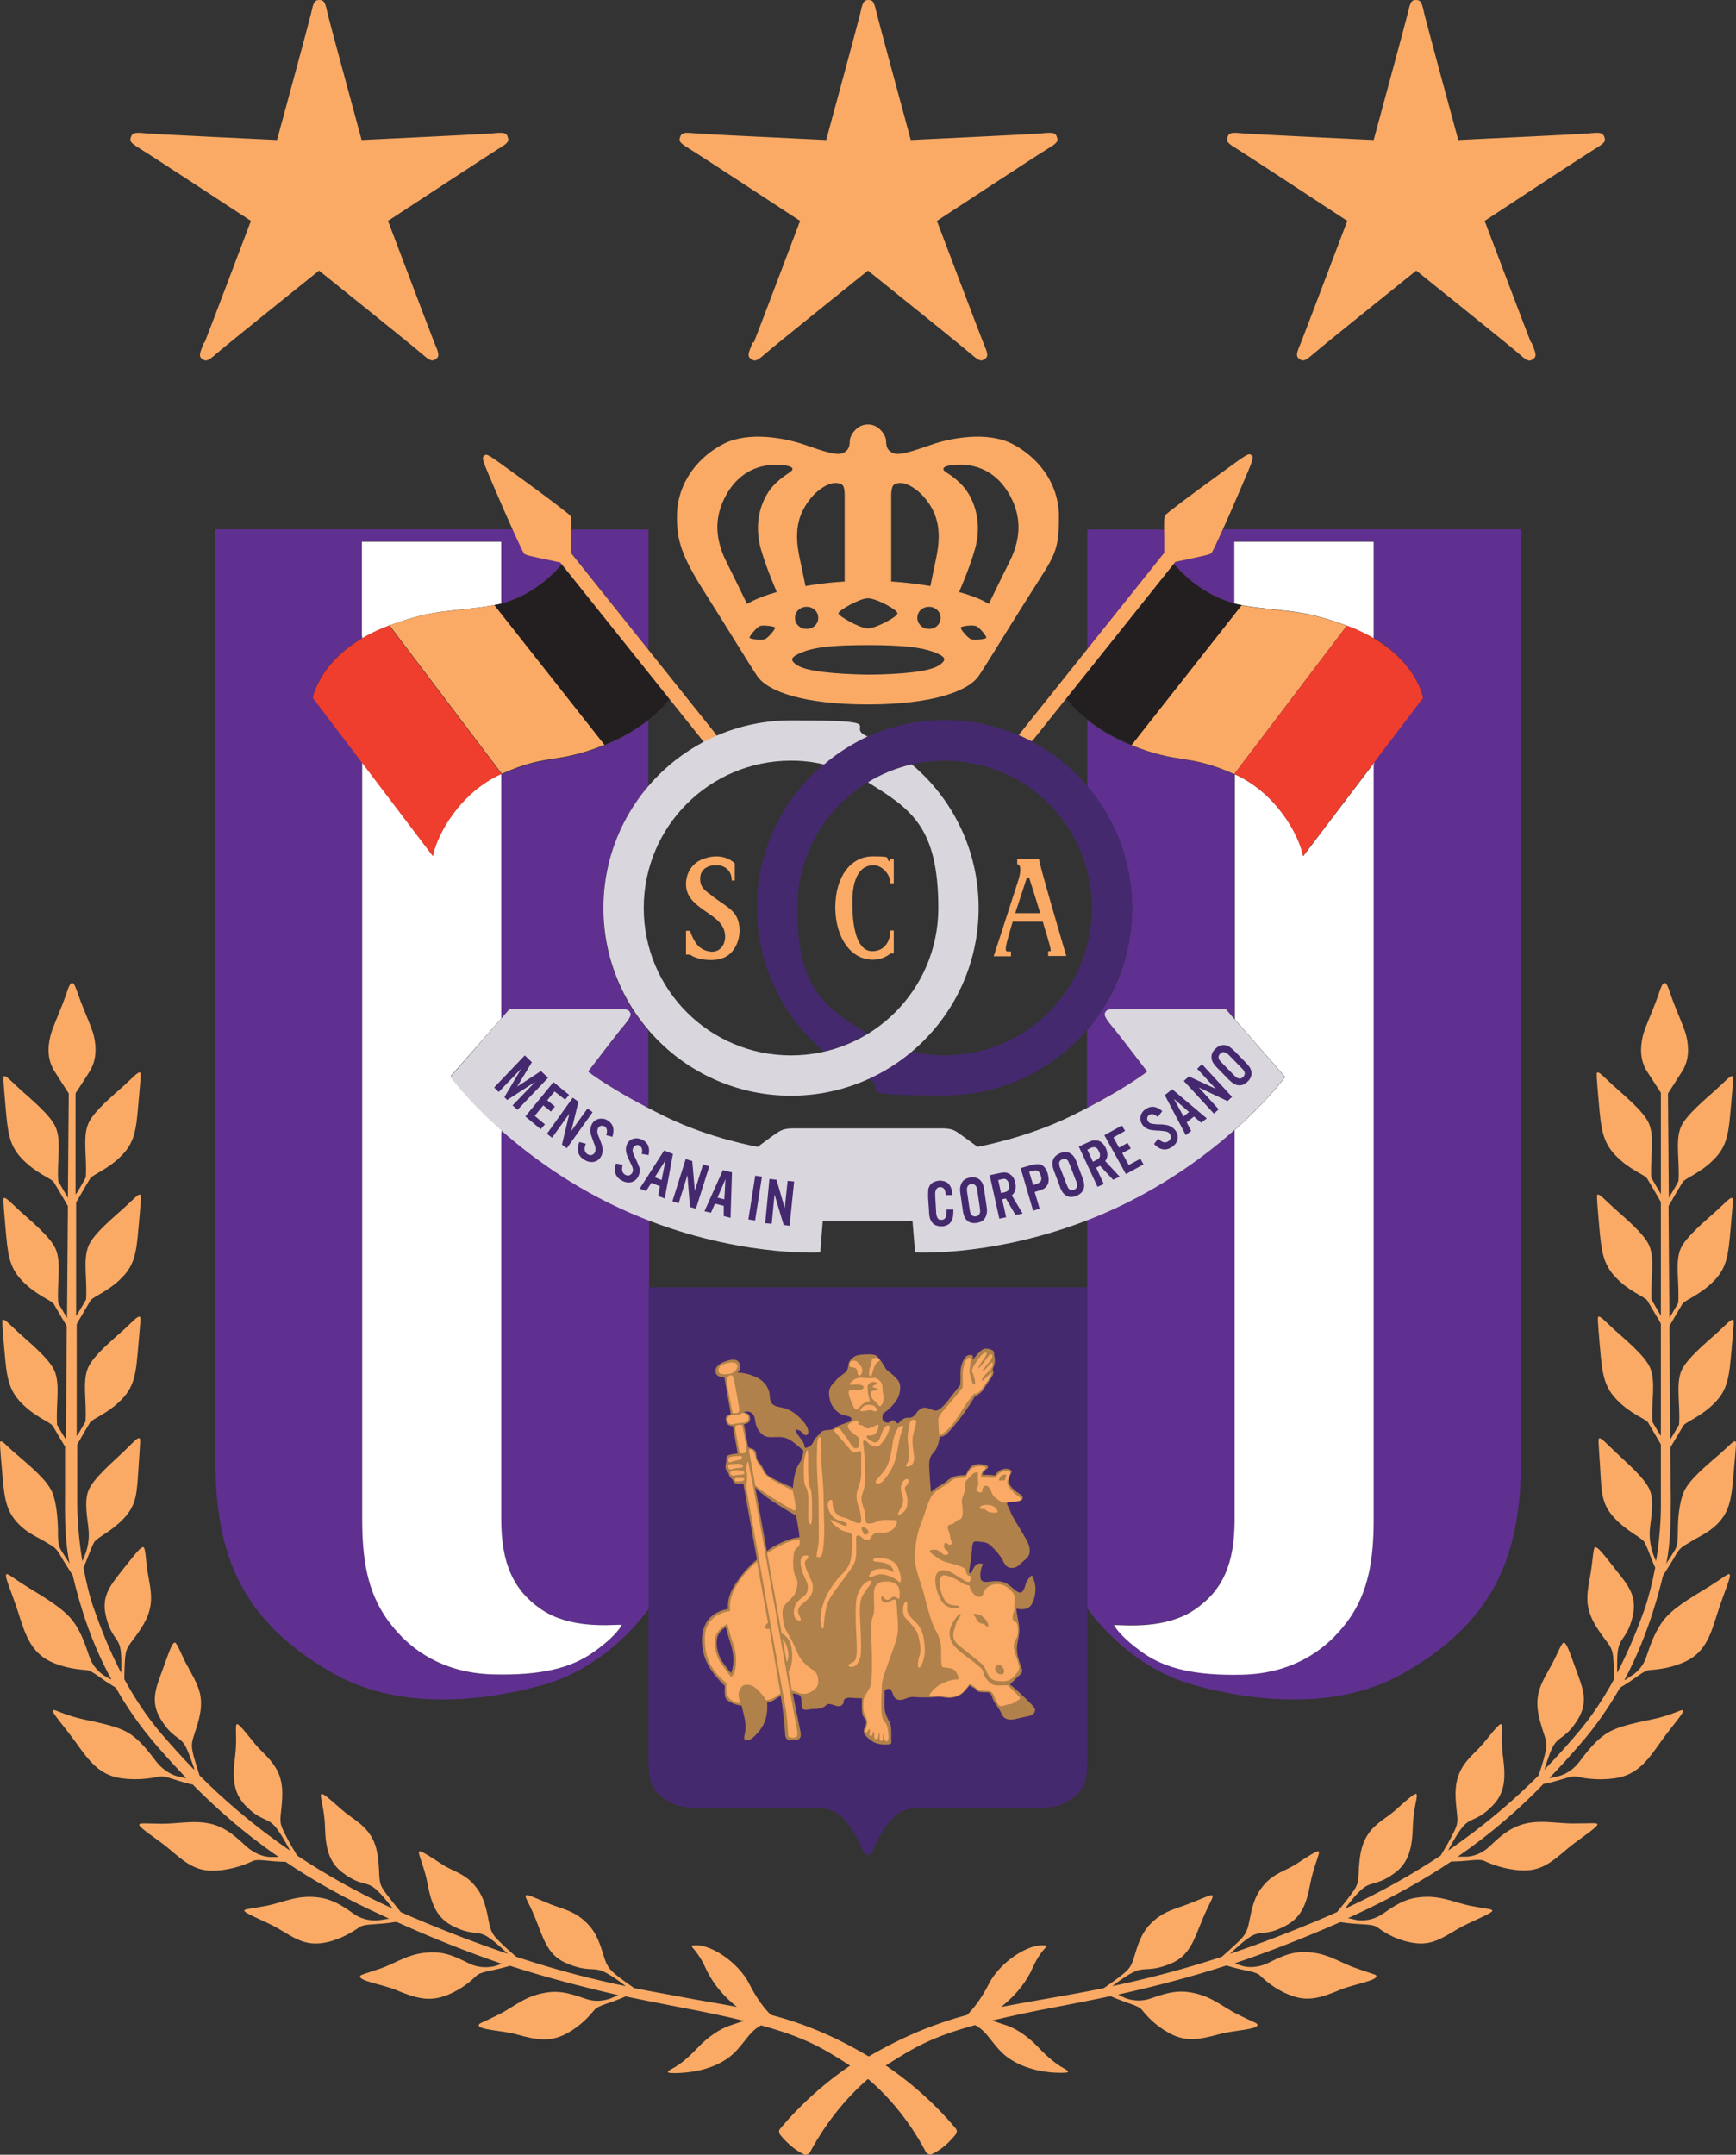 <svg xmlns="http://www.w3.org/2000/svg" id="Layer_1" version="1.1" viewBox="116.29 44.5 611.67 758.87"><rect x="116.29" y="44.5" width="611.67" height="758.87" fill="#333333" stroke="none"/><defs><clipPath id="clippath"><path d="M89.6-37.2h671.1v948.9H89.6z" class="st3"/></clipPath><style>.st0{fill:#fff}.st1{fill:#dad6dd}.st2{fill:#faaa65}.st3{fill:none}.st5{fill:#231f20}.st6{fill:#5f308f}.st7{fill:#45296f}.st8{fill:#ef3e2d}</style></defs><path d="M0 0h850.4v850.4H0z" class="st3"/><g style="clip-path:url(#clippath)"><path d="M292.9 402.3v-85.1h.1c16.3-7.3 19.2-3.3 36.2-10.2 6.8-2.8 11.8-6 15.5-8.9v23.4c-9.9 11.6-15.9 26.6-15.9 43s6 31.4 15.9 43v27.3c-14.6-7.6-21.2-12.8-21.2-12.8s9.1-11.9 11.2-14.5 4.2-4.8 3.7-6.1-1.4-1.4-3.8-1.4h-38.8l-3.1 3.5v-1.1Z" class="st6"/><path d="M292.9 443.6v135.9c0 15.5 4.2 25 14.1 31.8 10 6.8 23.6 5.5 28.4 5.4 0 0-1.6 3.8-10.2 9.8-8 5.6-18.6 8.1-35.1 7.7s-29-7.7-37.2-19.1c-7.4-10.2-9-22.1-9-35.7V313l-17.4-22.8s2-11.9 17.4-21v-34H293V257c10.7-2.7 18.1-10.1 20.9-13.3l.6-.7-.6-.7s-2.9-.6-5.6-1.2c-4.6-1-6.8-1.4-7.2-2-.4-.4-1.8-3.5-3.9-8.2H192.1v325.4c0 31.8 6.1 57.6 41.9 77.7 21.6 12.1 49.2 10.6 73.3 4s37.7-27.1 37.7-27.1V474.1c-2-.8-4-1.6-6.1-2.5-19.8-8.6-35.2-19.8-45.8-29.2v1.2ZM551.3 403.4l-3.1-3.5h-38.8c-2.4 0-3.3.1-3.8 1.4s1.5 3.4 3.7 6.1c2.1 2.6 11.2 14.5 11.2 14.5s-6.5 5.2-21.2 12.8v-27.3c9.9-11.6 15.9-26.5 15.9-43s-6-31.4-15.8-42.9v-23.4c3.7 3 8.8 6.1 15.5 8.9 17 6.9 20 2.9 36.2 10.2h.2v86.3Z" class="st6"/><path d="M551.3 443.4v136.1c0 15.5-4.2 25-14.1 31.8-10 6.8-23.6 5.5-28.4 5.4 0 0 1.6 3.8 10.2 9.8 8 5.6 18.6 8.1 35.1 7.7s29-7.7 37.2-19.1c7.5-10.2 9-22.1 9-35.7V313l17.4-22.8s-2-11.9-17.3-21v-34h-49.1V257c-10.5-2.7-17.9-9.9-20.8-13.1l-.7-.8.6-.7 5.6-1.2c4.6-1 6.8-1.4 7.2-2 .3-.4 1.8-3.6 4-8.3h105.1v325.4c0 31.8-6.2 57.6-41.9 77.7-21.6 12.1-49.2 10.6-73.3 4s-37.7-27.1-37.7-27.1V474.1c2.1-.8 4.1-1.6 6.1-2.5 19.9-8.6 35.2-19.8 45.9-29.3v1Z" class="st6"/><path d="M243.8 268.6v-33.3h49.1v21.8c-.8.2-1.6.4-2.4.5-15.1 2.6-20.5 1-37.1 7.2-3.6 1.4-6.8 2.9-9.5 4.5v-.7ZM292.9 443.6v135.9c0 15.5 4.2 25 14.1 31.8 10 6.8 23.6 5.5 28.4 5.4 0 0-1.6 3.8-10.2 9.8-8 5.6-18.6 8.1-35.1 7.7s-29-7.7-37.2-19.1c-7.4-10.2-9-22.1-9-35.7V313l24.9 32.9c1.5-7.6 9.4-22.2 24.1-28.9v86.2l-17.8 20.3s6 8.3 17.9 18.7v1.2ZM600.3 313.6v265.9c0 13.6-1.6 25.5-9 35.7-8.3 11.4-20.7 18.7-37.2 19.1s-27.1-2.1-35.1-7.7c-8.6-6.1-10.2-9.8-10.2-9.8 4.8.1 18.4 1.4 28.4-5.4s14.1-16.3 14.1-31.8V442.5c11.8-10.5 17.8-18.7 17.8-18.7l-17.7-20.3v-86.3c14.7 6.7 22.6 21.3 24.1 28.8l25-32.9v.5ZM600.3 268.9v-33.6h-49.1v21.8c.7.2 1.6.4 2.4.5 15.2 2.6 20.5 1 37.1 7.2 3.7 1.4 6.8 2.9 9.6 4.5z" class="st0"/><path d="M253.4 264.8c16.7-6.2 22-4.5 37.1-7.2l38.8 49.2c-17 6.9-20 2.9-36.2 10.2l-39.6-52.3ZM551.1 317.1c-16.3-7.3-19.2-3.3-36.2-10.2l38.8-49.2c15.2 2.6 20.5 1 37.1 7.2l-39.7 52.3Z" class="st2"/><path d="M525.6 231h-26.2v42.4l27.2-34v-8.3h-.8ZM344.8 272.3V231h-27.1v8.4l27 33.9v-.9h.1Z" class="st6"/><path d="M514.9 306.8c-12.6-5.2-19.4-12-22.4-15.6l-.5-.7 37.9-47.4.7.8c3.1 3.5 11.4 11.6 23.2 13.7L515 306.9ZM290.5 257.6c12-2.1 20.3-10.4 23.3-13.8l.6-.7 37.9 47.4-.6.8c-3 3.7-9.8 10.4-22.4 15.5z" class="st5"/><path d="M590.8 264.8c24.2 9 26.9 25.5 26.9 25.5L575.4 346c-1.5-7.6-9.5-22.3-24.2-28.9l39.7-52.3ZM293 317.1c-14.8 6.6-22.7 21.4-24.2 28.9l-42.3-55.7s2.8-16.5 26.9-25.5z" class="st8"/><path d="m368.3 302.8-50.7-63.4v-5.7c0-4.7.1-6.9-.3-7.5-.6-.8-8.8-7-18.9-14.3s-10.5-7.8-11.5-6.9c-1 .8-.7 1.4 4.2 12.8s9.2 20.8 9.8 21.6c.4.6 2.6 1 7.2 2 2.7.6 5.6 1.2 5.6 1.2l50.4 63 .2.3c1.5-.8 3-1.5 4.6-2.2l-.6-.8ZM480.3 305.1l50.1-62.7 5.6-1.2c4.6-1 6.8-1.4 7.2-2 .6-.8 4.9-10.1 9.8-21.6 4.9-11.4 5.2-12 4.2-12.8s-1.5-.4-11.5 6.9c-10.1 7.3-18.3 13.5-18.9 14.3-.4.6-.4 2.8-.3 7.5v5.7l-50.9 63.7-.4.5c1.5.7 3.1 1.4 4.6 2.2l.5-.6Z" class="st2"/><path d="M422.1 697.8c-2-.1-1.8-3.4-5.7-9.1-4-5.9-6.7-7.5-13.6-7.5h-40.3c-5.8 0-8.8-.7-13-3.8s-4.7-7.3-4.7-13.5v-166h154.6v166c0 6.2-.5 10.3-4.7 13.5s-7.2 3.8-13 3.8h-40.3c-6.9 0-9.6 1.6-13.6 7.5-3.9 5.7-3.7 9-5.7 9.1" class="st7"/><path d="M446.2 441.9c3.3 0 5.2-.1 7.3 1.3s7.2 5.2 7.2 5.2 16.9-3 32.7-10.7c18.8-9.2 27.1-15.8 27.1-15.8s-9.1-11.9-11.2-14.5-4.2-4.8-3.7-6.1 1.4-1.4 3.8-1.4h38.8l20.8 23.9s-21.8 29.9-63.6 48c-36.1 15.6-66.7 13.8-66.7 13.8l-.9-11.2h-31.6l-.9 11.2s-30.6 1.8-66.7-13.8c-41.8-18.1-63.6-48-63.6-48l20.8-23.9h38.8c2.4 0 3.3.1 3.8 1.4s-1.5 3.4-3.7 6.1c-2.1 2.6-11.2 14.5-11.2 14.5s8.3 6.6 27.1 15.8c15.8 7.8 32.7 10.7 32.7 10.7s5-3.8 7.2-5.2 4-1.3 7.3-1.3H446Z" class="st1"/><path d="M423.8 382.5c-7.5 0-13.1-7.4-13.2-18.3 0-11.3 5.7-18.1 13.2-18.1s4.1.6 5.9 1.8l.3-.8h1.2v8.5H430c0-3.4-3.1-6.3-5.8-6.4-2.4 0-7.6 1-7.6 13.1s2.9 17.3 7.1 17.2c4.8-.1 6.3-4.2 6.3-7.3h1.2v8.1H430s-2.2 2.2-6.2 2.2M483.9 369.8c2 6.4 2.9 9.7 2.5 9.7h-.8v1.7h6.4s-9.6-32.4-9.6-34.1h-7.7v1.8c1.4 0 1.4 2.6.3 5.9-1 3.2-8.6 26.5-8.6 26.5h6.1v-1.7h-1.2c-1.2 0-.6-2.2.9-7.4l.9-3.1h10.6l.3.8Zm-1.1-3.7H474l4.1-12.5h.8c1.4 4.3 3.9 12.5 3.9 12.5M367.1 359.9c-3.3-2.3-4.2-3.5-4.1-6.2s2.2-4.5 5.7-4.5 5.5 2.5 5.4 5.4h1.1v-6s-3.9-4.4-11.4-1.5c-3.1 1.2-5.9 4.3-5.8 9.1.1 5.2 5 7.9 9.1 10.8s4.6 5.3 4.7 7.3c0 2-.8 4.1-2.8 5-2.1 1-5.4-.1-7-2s-2.6-5-2.6-5H358v8.4h1.4s2.3 1.9 7.4 1.9 7.7-2.3 9.2-5.9 1-8.3-1.1-10.7c-1.7-2-3.7-3-7.8-6ZM439.5 262.1c0 2.1 1.8 3.9 4.1 3.9s4.1-1.7 4.1-3.9-1.8-3.9-4.1-3.9-4.1 1.7-4.1 3.9m6.1-18.5c.9-4.3 3-12.2-.6-19.4-3.4-6.6-8.8-9.7-11.5-9.6-2.6.1-3 1-3.2 3.9v30.8s6.2.3 13.8 1.6c0 0 .6-3 1.5-7.3m26.4-1.3c3.2-6.4 5.3-14.9-.5-24.4s-14.5-10-18.4-9.7c-3.9.2-5.3 1.1-3.9 2.3 1.4 1.1 5.8 3.3 8.7 8.5s3.9 11.9 1.9 18.9c-2 7.1-5.6 15.1-5.6 15.1 3.9 1.1 7.6 2.4 10.5 4.2 0 0 3.4-7.1 7.3-14.9m-13.6 27.3c1.1.5 5.2 0 5.4-.5.2-.4-2.3-3.6-3.6-4.1s-5.2 0-5.4.5c-.2.6 2.5 3.7 3.6 4.1m-36.3 12.5c12.2-.1 21.6-1.1 24.9-3.2s2.4-3.3-2.1-4.9-11-2.3-22.7-2.3c-11.8 0-18.2.6-22.7 2.3s-5.4 2.9-2.1 4.9 12.6 3 24.9 3.2m-21.8-23.9c-2.3 0-4.1 1.7-4.1 3.9s1.8 3.9 4.1 3.9 4.1-1.7 4.1-3.9-1.8-3.9-4.1-3.9m-.4-7.3c7.5-1.3 13.8-1.6 13.8-1.6v-30.8c-.1-2.9-.5-3.8-3.2-3.9s-8.1 2.9-11.5 9.6c-3.7 7.2-1.5 15.1-.6 19.4s1.5 7.3 1.5 7.3m-20.6 6.3c2.9-1.7 6.6-3.1 10.5-4.2 0 0-3.6-8.1-5.6-15.1-2-7.1-1-13.8 1.9-18.9 2.9-5.2 7.3-7.3 8.7-8.5s0-2-3.9-2.3c-3.9-.2-12.6.2-18.4 9.7s-3.7 17.9-.5 24.4c3.9 7.8 7.3 14.9 7.3 14.9m6.3 12.4c1.1-.4 3.8-3.6 3.6-4.1-.2-.4-4.2-1-5.4-.5s-3.8 3.7-3.6 4.1c.2.5 4.3 1 5.4.5m36.3-3.8c2.5.1 10.4-4 10.4-5.3s-7.5-5.3-10.4-5.3-10.4 4.3-10.4 5.3 7.8 5.4 10.4 5.3m0 26.8c-22.2 0-35.2-4.4-39-10-2.3-3.3-10.4-16.7-18.6-29.6s-9.7-18.3-9.7-26.5c0-12.2 7.8-21.4 16.7-25.8 8.7-4.3 21.2-2 28.2.4 6.9 2.4 11.4 3.9 13.5 3s2.5-2.4 2.5-4.3 2.5-5.9 6.4-5.8c3.9-.1 6.4 3.9 6.4 5.8s.4 3.4 2.5 4.3 6.6-.6 13.5-3 19.5-4.7 28.2-.4c8.8 4.4 16.7 13.5 16.7 25.8s-1.5 13.6-9.7 26.5-16.3 26.3-18.6 29.6c-3.8 5.5-16.8 10-39 10M381.5 165.1c-1.6 3.9-2 4.9-.5 5.9s2.3.4 5.5-2.4c2.6-2.3 35.6-28.8 35.6-28.8 8.1 6.5 33 26.5 35.6 28.8 3.2 2.7 4 3.4 5.5 2.4s1.1-2.1-.5-5.9c-1.3-3.2-16.3-42.8-16.3-42.8 8.7-5.7 35.4-23.2 38.4-25 3.6-2.2 4.5-2.8 3.9-4.5-.5-1.7-1.6-1.7-5.8-1.3-3.4.3-45.7 2.3-45.7 2.3-2.7-10.1-11.1-40.8-11.9-44.2-1-4.1-1.2-5.1-3-5.1s-2.1 1-3 5.1c-.8 3.4-11.9 44.2-11.9 44.2-10.4-.5-42.2-2-45.7-2.3-4.2-.4-5.2-.4-5.8 1.3s.4 2.3 3.9 4.5c3 1.8 29.7 19.3 38.4 25 0 0-15 39.6-16.3 42.8ZM188.2 165.1c-1.6 3.9-2 4.9-.6 5.9s2.3.4 5.5-2.4c2.6-2.3 35.6-28.8 35.6-28.8 8.1 6.5 33 26.5 35.6 28.8 3.2 2.7 4 3.4 5.5 2.4s1.1-2.1-.5-5.9c-1.3-3.2-16.3-42.8-16.3-42.8 8.7-5.7 35.4-23.2 38.3-25 3.6-2.2 4.5-2.8 3.9-4.5-.5-1.7-1.6-1.7-5.8-1.3-3.4.3-45.7 2.3-45.7 2.3-2.7-10.1-11.1-40.8-11.9-44.2-.9-4.1-1.2-5.1-3-5.1s-2.1 1-3 5.1c-.8 3.4-11.9 44.2-11.9 44.2-10.4-.5-42.2-2-45.7-2.3-4.2-.4-5.2-.4-5.8 1.3s.4 2.3 3.9 4.5c3 1.8 29.7 19.3 38.4 25 0 0-15 39.6-16.3 42.8ZM655.9 165.1c1.6 3.9 2 4.9.5 5.9-1.5 1.1-2.3.4-5.5-2.4-2.6-2.3-35.6-28.8-35.6-28.8-8.1 6.5-33 26.5-35.6 28.8-3.2 2.7-4 3.4-5.5 2.4-1.5-1.1-1.1-2.1.5-5.9 1.3-3.2 16.3-42.8 16.3-42.8-8.7-5.7-35.4-23.2-38.3-25-3.6-2.2-4.5-2.8-3.9-4.5.5-1.7 1.6-1.7 5.8-1.3 3.4.3 45.7 2.3 45.7 2.3 2.7-10.1 11.1-40.8 11.9-44.2 1-4.1 1.2-5.1 3-5.1s2.1 1 3 5.1c.8 3.4 11.9 44.2 11.9 44.2 10.4-.5 42.2-2 45.7-2.3 4.2-.4 5.2-.4 5.8 1.3s-.3 2.3-3.9 4.5c-3 1.8-29.7 19.3-38.3 25 0 0 15 39.6 16.3 42.8ZM428.5 772c13.7 9.3 22.1 19.2 24.6 22.2.5.6.4 1.5-.3 2.3-1.5 1.8-4.4 5-8.3 6.7-.5.2-1.6 0-2.1-1-2.1-4.1-8.8-15.8-20-25.3l-.3-.2c-11.3 9.7-18.1 21.4-20.3 25.6-.5 1-1.7 1.2-2.1 1-3.9-1.8-6.8-4.9-8.3-6.7-.7-.8-.8-1.7-.3-2.3 2.5-3 11-13 24.7-22.3l-.9-.6c-8.6-5.5-15-9.4-30.5-13.6l-.3.2c-4.5 2.5-6.1 7.6-11.4 11.4-6.1 4.3-13.7 5.1-17.8 5.2s-4.1-.3-1.5-1.7 5.2-3.5 8.8-7.3 7.7-6.5 11.2-7.7c2-.7 3.5-1.2 4.6-1.5l.4-.2c-6.1-1.5-13.6-3.1-22.7-4.8-6.6-1.3-12.9-2.5-19-3.8l-.4.2c-5.5 2.4-9.2 2.9-10.6 4.6-1.5 1.8-4.5 5.4-9.6 8.2-5.9 3.2-10.6 2.4-18.1.3-4.8-1.3-13.6-1.5-13-3.3.2-.6 1.2-.7 7-3.6s9.6-7 18-7.9c5.8-.6 11 2 13.8 2.7s5.5.3 7.7-.5c.7-.3 1.6-.7 2.5-1.1h.3c-13.4-3.1-25.7-6.3-38.4-10.4l-.5.2c-5.8 1.7-9.6 1.8-11.2 3.3-1.7 1.6-5.1 4.8-10.5 6.9-6.2 2.4-10.8 1.1-18-1.9-4.6-1.9-13.4-3.2-12.5-4.9.3-.5 1.3-.6 7.4-2.7 6.1-2.2 10.4-5.8 18.8-5.6 5.8.1 10.7 3.4 13.3 4.4 2.7 1 5.5 1 7.7.5.8-.2 1.7-.5 2.5-.8h.4c-11.6-4-23.7-8.7-37.2-14.8h-.6c-6.5 1.1-10.7.5-12.5 1.8-2 1.3-5.8 4-11.4 5.3-6.9 1.5-10.4-.6-17.1-4.7-4.3-2.6-12.7-5.6-12.1-6.5.3-.5 1.4-.4 7.7-1.6s11.2-4.2 19.4-2.8c5.8 1 10.1 4.9 12.5 6.3s5.3 1.8 7.5 1.6c1-.1 2.3-.3 3.4-.5h.5c-.8-.5-1.6-.8-2.4-1.2-13.2-6-24.4-12.3-34.1-18.9h-.4c-6.1-.1-9.3-1.2-11.3-.2-2.1 1-7 3-12.8 3.3-7.1.4-10.7-2.7-16.7-7.8-3.8-3.2-11.1-7.7-10.3-8.5.4-.5 1.7-.3 8.1-.2 6.1 0 12.9-1.7 19.3.7 5.5 2.1 9.1 6.5 11.4 8.2s4.9 2.7 7.2 2.8h3.1c-12.1-8.3-21.8-16.9-30.4-25.6h-.5c-6.2-1.5-9.1-3.2-11.3-2.7-2.3.5-7.4 1.4-13.2.6-7.8-1.1-11.4-6.1-16-12.5s-8.9-10.9-8.1-11.5c.5-.4 3 1.3 8.9 2.8s14 2.5 18.7 5.9 7.6 8.2 9.5 10.3 4.3 3.6 6.4 4.2c.9.2 2 .5 3 .7h.4c-3.6-3.8-7.1-7.6-10.4-11.4-5.8-6.7-10.6-13.6-14.4-20.4l-.3-.2c-5.5-3.2-7.8-5.8-10-6-2.4-.2-7.7-.6-12.9-3.1-7-3.5-8.8-9.8-11.2-17.2-2.4-7.5-5.1-13.1-4.1-13.5.6-.2 2.6 1.6 7.8 4.8s12.4 7.3 15.8 12 4.7 10.1 5.8 12.8c1 2.7 2.9 4.7 4.8 6 .7.5 1.6 1 2.4 1.4h.3c-6.9-12.6-10.9-25.2-13.6-36.6l-.4-.6c-.8-1.3-2.7-4.2-4-6.5-1.8-3.1-2.9-3.2-5.1-4.6s-6.3-3-9.4-6.2c-4.9-4.9-5.2-9.8-6-18.9s-.8-10.1-.6-10.3c.7-.5 1.9 1.3 5.7 4.5 5.1 4.4 10.8 9.1 12.6 13.4 1.4 3.4 1.9 8.6 2 12.9 0 4.3 0 5.7 1.3 7.8.7 1.1 1.7 2.7 2.5 3.9l.3.6c-1.5-7.5-1.7-15-1.6-23.3v-17.5c.1 0 0-.5 0-.5-1.6-2.7-3.8-6.5-4.4-7.4-.9-1.3-6.1-3-11-8-4.8-4.9-5.2-9.8-6-18.9s-.8-10.1-.6-10.3c.7-.5 2 1.1 5.7 4.5 3.4 3.1 10.8 9.1 12.6 13.4 2.1 4.9.4 12 .9 19 0 0 1.2 2.2 2.8 4.7l.3.5.3-39.8-.3-.7c-1.6-2.6-3.8-6.5-4.3-7.3-.9-1.3-6.1-3-11-8s-5.2-9.9-6-18.9c-.8-9.1-.8-10.1-.6-10.3.7-.5 2 1.1 5.7 4.5 3.4 3.1 10.8 9.1 12.6 13.4 2.1 4.9.4 12 .9 19 0 0 1.3 2.2 2.8 4.8l.3.5.3-39.4-.2-.4c-1.5-2.6-4.2-7.2-4.8-8.1-.9-1.3-6.1-3-11-8s-5.2-9.9-6-18.9-.8-10.1-.6-10.3c.7-.5 2 1.1 5.7 4.5 3.4 3.1 10.8 9.1 12.6 13.4 2.1 4.9.4 12 .9 19 0 0 1.5 2.6 3.2 5.5l.2.4.3-36.8-.2-.3c-1.3-2-3.3-5.1-4.8-7.5-2.4-3.8-2.6-8.1-1.4-12.7.8-3.1 3.7-9.2 5.3-13.9 1.1-3.3 1.6-4.5 2.3-4.5s1.1 1.2 2.3 4.5c1.6 4.7 4.5 10.8 5.3 13.9 1.1 4.5.9 8.9-1.4 12.7-1.5 2.3-3.4 5.4-4.8 7.4l-.2.4v35.5c.1 0 .4-.4.4-.4 1.8-2.9 3.2-5.5 3.2-5.5.5-7-1.2-14.1.9-19 1.8-4.3 9.2-10.3 12.6-13.4 3.7-3.4 5-5 5.7-4.5.3.2.2 1.2-.6 10.3s-1.1 14-6 18.9c-4.8 4.9-10.1 6.6-11 8-.6.9-3.1 5.2-4.6 7.8l-.4.8v39.8c.1 0 .4-.5.4-.5 1.7-2.8 3.1-5.2 3.1-5.2.5-7-1.2-14.1.9-19 1.8-4.3 9.2-10.3 12.6-13.4 3.7-3.4 5-5 5.7-4.5.3.2.2 1.2-.6 10.3s-1.1 14-6 18.9c-4.8 4.9-10.1 6.6-11 8-.6.9-2.9 5-4.5 7.6l-.4.8v39.3c.1 0 .5-.6.5-.6 1.4-2.4 2.6-4.4 2.6-4.4.5-7-1.2-14.1.9-19 1.8-4.3 9.2-10.3 12.6-13.4 3.7-3.4 5-5 5.7-4.5.3.2.2 1.2-.6 10.3s-1.1 14-6 18.9c-4.8 4.9-10.1 6.6-11 8-.5.8-2.6 4.3-4.1 7l-.4.7V573c0 6.6.6 14.1 1.8 21.3l.2-.4c1.9-4 2.3-7.7 2-10.6-.3-3.6-1.7-9.9 0-14 1.8-4.3 9.1-10.4 12.4-13.6 3.6-3.5 4.9-5.1 5.6-4.6.3.2.2 1.2-.4 10.3s-.6 13-5.3 18c-3.8 4-7.8 5.8-9.9 7.7-1 1-2.3 5.1-3.8 8.6l-.4.9c1 5.3 2.2 10.4 3.8 14.8 2.1 5.9 5.1 13.9 9.5 22.3v-.6c.1-2.7.1-6.4-.4-8.5-.9-3.5-3.3-3.8-5-11s1.8-11 6.1-16.5c4.4-5.5 6.1-7.8 7.1-7.7.7 0 .9 4.3 1.3 7.5.7 4.5 1.8 8.5 1.3 12.5s-2.3 7.2-5.2 11.2c-3 4.1-3.6 4.3-3.9 8.8-.1 2.1-.2 4.1-.2 5.7v.8c3.6 6.6 8 13.4 13.4 19.6 3 3.5 6.7 7.6 11.2 12.3v-.5c-.9-2.5-2.2-6.5-3.4-8.4-2-3-4.4-2.5-8.3-8.8s-1.8-11 .6-17.6 3.3-9.4 4.3-9.5c.6-.1 2.2 3.8 3.6 6.7 2.1 4 4.4 7.5 5.3 11.4.8 3.9.1 7.6-1.4 12.2-1.5 4.8-2 5.2-.9 9.6.7 2.5 1.4 4.8 1.9 6.3l.2.6c8 8 18.4 17.2 31.8 26.4l-.3-.7c-1.2-2.2-3.6-6.6-5.5-8.4-2.6-2.5-4.8-1.5-9.9-6.8-4.3-4.5-4.5-9.9-3.6-16.9s-.2-11.3.7-11.7c.6-.3 4.1 4.2 6.1 6.7 2.9 3.5 6.1 5.6 8.3 10.1 1.7 3.6 1.8 7.3 1.3 12.3s-.9 5.5 1.2 9.6c1.4 2.8 2.9 5.3 3.7 6.6l.6 1c9.6 6.4 20.8 12.8 33.7 18.7l-.3-.4c-1.6-2.1-4.5-5.7-6.5-7.1-3-2.1-5-.7-10.9-5.2-5-3.7-6-9.1-6.2-16.1s-2.1-11.1-1.2-11.6c.6-.4 4.7 3.5 7.2 5.6 3.4 3 7 4.5 9.8 8.6 2.3 3.3 2.9 7 3.2 11.9.3 5.1 0 5.6 2.7 9.2 1.8 2.4 3.6 4.5 4.6 5.8l.4.5c1.3.6 2.7 1.2 4.1 1.8 12.4 5.3 23.6 9.5 33.6 12.9l-.5-.5c-1.9-1.8-5.3-4.9-7.5-6-3.3-1.6-5 0-11.6-3.4-5.5-2.9-7.3-7.7-8.6-14.5-1.3-6.9-3.7-11.1-3-11.7.5-.4 5.2 2.7 7.9 4.5 3.8 2.5 7.5 3.1 10.9 6.7 2.7 2.9 4 5.6 5.1 10.4 1.1 5 .8 6.7 4.1 9.9 2.3 2.3 4.7 4.4 5.8 5.3l.5.4c15.5 5.1 28.2 8.2 38.5 10.3l-.8-.6c-2.1-1.6-5.5-4-7.7-4.8-3.4-1.2-5.2.3-12-2.5-5.8-2.3-7.8-6.5-10.4-13.5-3.1-8.2-4.9-9.9-4.3-10.6.5-.5 4.8 1.6 8.8 3.2 4.2 1.6 7.8 2.3 11.5 5.5 3 2.6 4.6 5.1 6.2 9.8 1.6 4.8 1.6 6.5 5.1 9.4 2.4 1.9 4.7 3.5 6 4.4l.6.4c6.5 1.3 12 2.2 16.6 3.1 6.8 1.3 13.2 2.3 19.5 3.5l-.2-.2c-5.7-4.6-8.9-9.3-10.9-13.7-1.6-3.6-3.7-6.1-4.6-7.1-.3-.3-.1-.6 0-.6 6-1.1 16.3 5.9 20.1 13.5 2.8 5.6 5.8 9.1 7.2 10.5l.4.4c10.7 2.8 21.6 7 34.4 14.6h.2c12.9-7.5 23.9-11.7 34.6-14.6l.4-.4c1.4-1.5 4.4-4.9 7.2-10.5 3.8-7.5 14-14.5 20.1-13.5.2 0 .4.3 0 .6-1 1-3 3.5-4.6 7.1-1.9 4.4-5.2 9.1-10.9 13.7l-.2.2c6.3-1.2 12.7-2.3 19.5-3.5 4.6-.8 10.2-1.8 16.6-3.1l.6-.4c1.3-.9 3.6-2.5 6-4.4 3.6-2.8 3.5-4.5 5.1-9.4 1.6-4.7 3.2-7.2 6.2-9.8 3.8-3.2 7.3-3.9 11.5-5.5 4-1.5 8.4-3.6 8.8-3.2.7.7-1.1 2.5-4.3 10.6-2.7 6.9-4.6 11.1-10.4 13.5-6.9 2.8-8.6 1.3-12 2.5-2.2.8-5.6 3.2-7.7 4.8l-.8.6c10.4-2.2 23.1-5.3 38.5-10.3l.5-.4c1.1-1 3.4-3 5.8-5.3 3.2-3.2 3-4.9 4.1-9.9 1.1-4.8 2.4-7.5 5.1-10.4 3.4-3.6 7-4.3 10.8-6.7 2.7-1.8 7.4-4.9 7.9-4.5.7.6-1.7 4.8-3 11.7s-3.1 11.6-8.6 14.5c-6.5 3.5-8.3 1.8-11.6 3.4-2.2 1.1-5.6 4.2-7.5 6l-.5.5c10.1-3.4 21.2-7.6 33.6-12.9 1.4-.6 2.7-1.2 4.1-1.8l.4-.5c1-1.2 2.8-3.4 4.6-5.8 2.7-3.7 2.4-4.2 2.7-9.2.3-4.9 1-8.6 3.2-11.9 2.8-4.1 6.4-5.6 9.8-8.6 2.4-2.2 6.6-6 7.2-5.6.8.5-1 4.6-1.2 11.6s-1.3 12.4-6.2 16.1c-5.9 4.4-7.9 3.1-10.9 5.2-2.1 1.4-4.9 5-6.5 7.1l-.3.4c12.9-5.9 24-12.3 33.7-18.7l.6-1c.8-1.3 2.3-3.8 3.7-6.6 2.1-4 1.7-4.5 1.2-9.6-.5-4.9-.4-8.6 1.3-12.3 2.1-4.5 5.4-6.6 8.3-10.1 2.1-2.5 5.5-7 6.2-6.7.9.4-.3 4.7.7 11.7.9 7 .8 12.4-3.6 16.9-5.1 5.3-7.3 4.3-9.9 6.8-1.9 1.8-4.3 6.2-5.5 8.4l-.3.7c13.4-9.2 23.8-18.4 31.8-26.4l.2-.6c.5-1.5 1.3-3.8 1.9-6.3 1.2-4.4.7-4.8-.8-9.6-1.5-4.7-2.2-8.3-1.4-12.2s3.2-7.4 5.3-11.4c1.5-2.9 3-6.8 3.7-6.7 1 .2 1.9 2.9 4.3 9.5s4.5 11.3.6 17.6-6.3 5.8-8.3 8.8c-1.3 1.9-2.5 5.9-3.3 8.4l-.2.5c4.5-4.6 8.2-8.8 11.2-12.3 5.4-6.2 9.8-13 13.4-19.6v-.8c0-1.5 0-3.6-.2-5.7-.3-4.5-.9-4.7-3.9-8.8-2.9-4-4.7-7.2-5.2-11.2s.7-8 1.3-12.5c.5-3.2.7-7.4 1.3-7.5 1-.1 2.8 2.2 7.1 7.7 4.4 5.5 7.8 9.3 6.2 16.5-1.7 7.2-4.1 7.5-5 11-.6 2.1-.5 5.9-.5 8.5v.6c4.4-8.5 7.5-16.4 9.6-22.3 1.5-4.4 2.8-9.5 3.8-14.8l-.4-.9c-1.5-3.4-2.8-7.6-3.8-8.6-2.1-1.9-6.1-3.7-9.9-7.7-4.8-5-4.8-8.9-5.3-18-.6-9.1-.7-10.1-.4-10.3.7-.4 2 1.2 5.6 4.6 3.3 3.2 10.6 9.3 12.3 13.6 1.7 4.1.3 10.4 0 14-.2 3 .2 6.6 2 10.6l.2.4c1.2-7.2 1.8-14.7 1.7-21.3v-19.8l-.4-.7c-1.5-2.6-3.6-6.1-4.1-7-.8-1.3-6.2-3-11-8-4.8-4.9-5.2-9.8-6-18.9s-.8-10.1-.6-10.3c.7-.5 2 1.1 5.7 4.5 3.4 3.1 10.8 9.1 12.6 13.4 2.1 4.9.4 12 .8 19 0 0 1.1 2 2.6 4.4l.4.6v-39.3c.1 0-.3-.8-.3-.8-1.5-2.6-4-6.7-4.5-7.6-.8-1.3-6.2-3-11-8-4.8-4.9-5.2-9.9-6-18.9-.8-9.1-.8-10.1-.6-10.3.7-.5 2 1.1 5.7 4.5 3.4 3.1 10.8 9.1 12.6 13.4 2.1 4.9.4 12 .8 19 0 0 1.4 2.4 3 5.2l.3.5v-39.8c.1 0-.3-.8-.3-.8-1.5-2.6-4-6.9-4.6-7.8-.8-1.3-6.2-3-11-8-4.8-4.9-5.2-9.9-6-18.9-.8-9.1-.8-10.1-.6-10.3.7-.5 2 1.1 5.7 4.5 3.4 3.1 10.8 9.1 12.6 13.4 2.1 4.9.4 12 .8 19 0 0 1.5 2.6 3.2 5.5l.2.4v-35.5c.1 0-.1-.4-.1-.4-1.3-2-3.3-5.1-4.8-7.4-2.4-3.8-2.5-8.1-1.4-12.7.8-3.1 3.7-9.2 5.3-13.9 1.1-3.3 1.6-4.5 2.3-4.5s1.2 1.2 2.3 4.5c1.6 4.7 4.5 10.8 5.3 13.9 1.1 4.5 1 8.9-1.4 12.7-1.5 2.3-3.5 5.5-4.8 7.5l-.2.3.3 36.8.2-.4c1.8-2.9 3.2-5.5 3.2-5.5.5-7-1.2-14.1.8-19 1.8-4.3 9.2-10.3 12.6-13.4 3.7-3.4 5-5 5.7-4.5.3.2.2 1.2-.6 10.3s-1.1 14-6 18.9c-4.8 4.9-10.1 6.6-11 8-.6.9-3.3 5.5-4.8 8.1l-.2.4.3 39.4.3-.5c1.5-2.6 2.8-4.8 2.8-4.8.5-7-1.2-14.1.8-19 1.8-4.3 9.2-10.3 12.6-13.4 3.7-3.4 5-5 5.7-4.5.3.2.2 1.2-.6 10.3s-1.1 14-6 18.9c-4.8 4.9-10.1 6.6-11 8-.5.8-2.8 4.7-4.3 7.3l-.3.7.3 39.8.3-.5c1.5-2.5 2.8-4.7 2.8-4.7.5-7-1.2-14.1.8-19 1.8-4.3 9.2-10.3 12.6-13.4 3.7-3.4 5-5 5.7-4.5.3.2.2 1.2-.6 10.3s-1.1 14-6 18.9c-4.8 4.9-10.1 6.6-11 8-.5.8-2.8 4.8-4.4 7.4l-.2.5.2 17.5c0 8.3-.1 15.8-1.6 23.3l.3-.6c.8-1.2 1.8-2.8 2.5-3.9 1.3-2.1 1.2-3.5 1.3-7.8 0-4.3.6-9.5 2-12.9 1.8-4.3 7.5-9 12.6-13.4 3.8-3.3 5-5 5.7-4.5.3.2.2 1.2-.6 10.3s-1.1 14.1-6 18.9c-3.1 3.1-7.2 4.7-9.4 6.2-2.2 1.4-3.3 1.5-5.1 4.6-1.3 2.3-3.2 5.2-4 6.5l-.4.6c-2.8 11.4-6.8 24-13.6 36.8h.3c.8-.6 1.7-1.1 2.4-1.6 1.9-1.2 3.8-3.3 4.8-6s2.4-8 5.8-12.8 10.6-8.8 15.8-12 7.2-5 7.8-4.8c1 .3-1.7 6-4.1 13.5s-4.1 13.8-11.2 17.2c-5.2 2.5-10.5 2.9-12.9 3.1-2.2.2-4.5 2.8-10 6l-.3.2c-3.9 6.8-8.6 13.7-14.5 20.4-3.3 3.8-6.7 7.6-10.4 11.4h.4c1-.2 2.1-.5 3-.7 2.2-.6 4.6-2 6.5-4.2s4.8-6.9 9.5-10.3 12.8-4.5 18.7-5.9c6-1.5 8.4-3.1 8.9-2.8.9.6-3.5 5.1-8 11.5s-8.2 11.4-16 12.5c-5.8.8-10.9 0-13.2-.6-2.2-.5-5.1 1.2-11.3 2.5h-.5c-8.5 8.8-18.3 17.4-30.3 25.7h3.1c2.3-.1 4.9-1 7.2-2.8 2.2-1.8 5.9-6.2 11.4-8.2 6.4-2.4 13.2-.6 19.3-.7 6.4 0 7.8-.3 8.2.2.7.8-6.5 5.3-10.3 8.5-6 5.1-9.6 8.2-16.7 7.8-5.8-.3-10.7-2.3-12.8-3.3-2-.9-5.2.1-11.3.2h-.4c-9.7 6.5-20.9 12.8-34.1 18.9-.8.4-1.6.7-2.4 1.1h.5c1.1.3 2.3.5 3.3.7 2.2.2 5-.2 7.5-1.6s6.8-5.3 12.5-6.3c8.3-1.4 13.1 1.5 19.5 2.8 6.3 1.2 7.3 1.1 7.7 1.6.6.9-7.9 4-12.1 6.5-6.7 4-10.1 6.2-17.1 4.7-5.7-1.2-9.5-3.9-11.4-5.3-1.9-1.3-6-.7-12.5-1.7h-.6c-13.5 5.9-25.6 10.6-37.2 14.5h.4c.8.4 1.8.7 2.5.9 2.2.6 5 .5 7.7-.5s7.5-4.3 13.3-4.4c8.4-.2 12.7 3.5 18.8 5.6 6.1 2.2 7.1 2.2 7.3 2.7.8 1.7-7.9 3-12.5 4.9-7.2 3-11.8 4.4-18 1.9-5.4-2.1-8.8-5.3-10.5-6.9-1.6-1.5-5.4-1.5-11.2-3.3l-.5-.2c-12.7 4.1-25 7.3-38.4 10.3h.3c.8.5 1.7.9 2.4 1.2 2.1.8 4.9 1.2 7.7.5s8-3.3 13.8-2.7c8.3.9 12.2 5 18 7.9s6.8 3 7 3.6c.6 1.8-8.2 2-13 3.3-7.6 2.1-12.3 2.9-18.1-.3-5.1-2.8-8.1-6.3-9.6-8.2-1.4-1.6-5.1-2.2-10.6-4.6l-.4-.2c-6 1.3-12.3 2.5-19 3.8-9.1 1.7-16.5 3.3-22.7 4.8l.4.2c1 .3 2.5.8 4.6 1.5 3.5 1.2 7.6 3.9 11.2 7.7s6.3 5.9 8.8 7.3 2.5 1.8-1.5 1.7c-4.1 0-11.8-1-17.8-5.2-5.3-3.8-6.9-8.9-11.4-11.4l-.3-.2c-15.5 4.2-21.8 8.1-30.5 13.6-.3.2-.6.4-1 .6h.1-.4Z" class="st2"/><path d="M372 617.6s-2.4 1.1-3 3.8.4 6.4 1.9 8.5c1.5 2.2 3 3.8 3 3.8s.8-1.8.8-4.5-.6-4.7-1.4-7.2-1.3-4.5-1.3-4.5Zm14.5-26.8s.7-.8 3.2-2.1c5.4-2.8 8.3-2.8 8.3-2.8s-.1-1.4-.5-3.7-.7-3.9-.7-3.9-4.3-2.4-8.5-5.2-5.9-4.8-5.9-4.8l4.1 22.6m12.9-35.4s-.6-.7-2.6-2.3c-2.1-1.7-3.5-2.7-6.6-2.6-3 .1-4.5.3-6.2-1.8-1.6-2-1.5-3.6-1.8-5-.3-1.5-2-2.8-3.9-1.9 0 0 1 0 1.7.7s1.4 3.1-1.6 3.5l1.5 8.1s1.2.4 2 .8.9 2 1 3 1.2 1.7 2.1 3.3.5 2.4 4.6 4.4 6.1 2.8 6.1 2.8 0-2.1.7-4.9 1.3-3.3 2-4.5 1-3.7 1-3.7M393 656.1c0-1.3-.8-8.9-1.1-11.1-.3-1.8-.5-3.2-.5-3.2s-1 .4-2.2 1.3c-1.3.9-2.6 1-2.6 1 .2 3.8-.4 7-2.6 9.8-2.3 2.8-3.6 3.6-4.6 3.5s-1.1-.7-.7-2.1c.4-1.5.4-3.7-.1-5.9s-1-4.2-1-4.2c-2.1-.2-4.5-1.2-5.4-2.3s-.5-4.6-.5-4.6c-2.1-2.1-6.2-6.2-7.5-11.5s-.4-9.8 2.3-12.6c2.7-2.7 6.3-3 6.3-3-.2-3.2.5-5.9 3.4-10 2.8-4.2 6.8-7.5 6.8-7.5l-4.8-26.7s-1 .1-1.7.1-1.6-.2-1.9-1.1-1.3-1.1-1.4-2c-.1-.8-1.3-1.9-1.3-2.8s.4-1.9.3-3 .8-1.3 2.3-1.6c1.5-.2 1.7-.2 1.7-.2l-1.7-9.7c-1.6.1-2.3-.7-2.5-2.3s1.8-1.8 1.8-1.8l-2.3-13.1s-2.5.2-3-1.4.5-3.2 3.5-4.2c2.8-1 4.4-.6 4.9.9.7 2.1-.8 3.1-.8 3.1s3.4 0 6.8 1.7 4.5 4.4 4.6 6.5.6 3.4 3.2 3.9 4.6 1.1 7.4 3.8 3.2 4.6 2.9 5.5-1.1.9-2-.2c-.8-1.1-2.5-1.2-2.5-1.2s.3 1.1 1.1 2.2 2 2.3 2.1 3.5c0 1.2.8.8 1.6.4s1.2-.8 1.7-2 1.7-2 2.3-2.8 1.4-1 3.1-1.1 2.3-1.1 3.4-1.5 2.5-.9 3.5-1.3c1.1-.4 1.5-1.5 0-2-1.5-.4-2.8-.4-4.4-2s-2.3-3.1-2.5-5.8 1.6-3.7 2.3-4.7 2.2-2 3-2.6 1.3-1.1 1.5-2.8 1-2.3 1.8-2.9 1.8-.9 4-1c2.3-.1 3.8 0 4.5.8 2.2 2.5 2.5 4.2 3.6 5s3 2.3 3.9 3.8.5 4.7-1 6.8-3 3.3-3.7 3.8-1.1.6-1.1 2 .6 1.5 1.5 1.8c.9.4 1.3-.8 2.2-.8s1.4 1.8 2.2.8 2-1.8 3.3-1.7 2.2-.7 2.9-1.8 2.2-2 3.4-1.7 2.4.9 3.1 1 2-.4 4.4-3.4c2.3-3 4.4-5.6 4.4-5.6s.2-2 .1-4.3c0-2.3.7-4 1.5-5.2s1.7-1.1 2.3-1.1.7.8.5 1.3c-.2.6 0 .4 1.6-1.5 1.6-1.8 2.4-2.1 3.2-2 1.1 0 1.3.2 2.1.5s.6 1.8.8 2.5c.6 2.3-.9 4.1-.6 4.5s.4 1.4-.4 2.5c-.9 1.1-1.9 2.9-3.1 4.6s-2.6 1.8-3 2.5c-2.1 3.5-4.6 7.1-7.1 10s-3.3 3.9-5.1 3.9c0 0-.4 3.4-1.8 5.1-1.5 1.7-2 2.6-1.9 5.6s.6 8.8.6 8.8 1.4-1.3 3.5-2.5c2.1-1.1 3.1-2.7 5.4-3.2 1.5-.3 3.4-.3 3.4-.3s1-2.5 2.1-3.2c1.2-.7 2.4-.8 4.2-.5s1.8 1 1 1.6-1.5 1.1-1.4 2c0 0 2-.1 4.4.2 0 0 .9-1.7 2.8-2.2s3.7.4 2.8 1.5c-.8 1.1-1.1 3.2-.2 4.4 1 1.2 2 2.1 3.4 2.9s1.3 2.3-.6 2.5-3.5.1-3.9.6.6 1.5 1 2.8 1.5 3.1 3.4 6.2c1.8 3.1 3.4 5.3 3.5 7.4s-.7 2.9-2.1 4-2.1 2.4-3.9 2.5-2.6-.8-3.4-2.5-3-4.2-4.5-5.5-3.1-1.1-4.6-1.3-1.7.4-1.9 3.4-1 7.3-1 7.3.5 1.3 1.1-.2 1.5-3.3 3.8-2.6c0 0-1 2.3-.9 4 0 1.7.4 2.5 2.6 2.3s5.2-.8 7.7 1.3 3 2.5 3.8 2.5 1.5-1.4 1.9-3 2.1-3.1 2.1-3.1.7.8 1.2 3.3-.4 6.8-2.2 8-4.4.4-4.4.4 0 .3.2 1.8 1 4.4.8 6.6-.8 3.8-.8 5.8.7 4.3 1.3 5.8.9 2.5-.3 3.4-2 2.1-2.6 2.5c-.7.4-.8.9-.8.9s1.5 1.1 3.8 3.3 5 4.7 5 5.5-.4 2-2.8 2.4-4.4 1.2-6 1.1c-1.6 0-2.6-.9-3.1-2.2s-2.1-3.3-2.7-4.4-.7-2.6-1.6-2.9-3.8.2-4.4-.8-1.9-1.1-2.2-1.6-.7.6-2.5 2.4-4.8 2.1-6.7 1.7-3-.1-4.8 0c-1.8 0-4.5 0-5.3-.1s-1.8-.2-3.7.6-3.2.3-3.8-.6-.8-2.7-1.8-2.9-1.6.7-1.6.7-.2 4.5 0 6.4 1.1 3.5 1.8 4.8.5 4.5.5 5.8.6 1.9-1.9 1.9-3.9-.5-5-1.3-2.8-2.1-2.8-3.3.9-2 .9-3.3-1.4-1.3-1.5-4.1 0-4.3 0-4.3-1.6 0-3-.1c-1.3-.2-3.4-.2-3.4 1.1s-1.2 2.1-2.6 1.7c-1.5-.4-2.8-1.2-3.7-.2s-2.8 1.3-4.5 1.3-3.8 1.1-4-1 0-3.6-1-4-2.2-.5-2.2-.5 2.3 11.4 2.7 13.3 0 3-1.5 3.1c-1.4.1-3.5.3-3.6-1" style="fill:#b0814a"/><path d="m392 621.7 1.5 8.1s1-.9.4-4-1.9-4.1-1.9-4.1M417.5 523.7c-1.1 0-1.7.2-1.9 1.1s.4 1.3 1.2 1.3 1.6.6 1.6 1.5.5 2 1.3 1 .4-2.5-.2-3.1-1.3-1.8-2-1.8M425.9 523.1c-.8-.8-1.6-.2-2.1-.2s-.3 2.1-.8 2.8c-.5.8-.5 2.3-.5 2.8s.7 1.2 1 .1.9-3.2 1.4-3.8c.5-.7 1.8-1 1.1-1.6ZM420.2 529.7c-1.6-.1-2.8.4-3.4 1s-2.2 1.7-.4 1.5 3.2 0 3.7.2.8 1 0 1.3-2 .6-2.8.3c-.9-.3-2 0-2 .9s.8 3 1.3 4.1 1.1 2.3 1.8 1.8 1.3-1.4 2-1.9 1-.8 1.8-.8.6-.2.2-1.7-.4-2.7-.4-3.6 1-1.5 1.9-1.6 2 .7 1.1.9c-.8.2-1.6.7-1.1 1 .6.2 1.9.4 1.6.8s-.6.3-1.6.4-1 1.2-.6 2.2 1.3 1.3 2.1 2.4 1.1 1.1 1.7.1.6-2.4.3-3.8.1-2.9-.7-3.9-1.7-1.7-2.8-1.5-2.6 0-3.7 0Z" class="st2"/><path d="M421.1 539.5c-.8.1-1.3 1.2-1.7 1.5s.4.6 1 .5c.6 0 2-.4 2.6-.4.7 0 1.3.6 2 .4s.2-1-.4-1.6-1.6-.8-3.5-.5ZM404.7 550.8c-.6 1-.5 3-.6 8.2 0 5.2.6 9.8.6 15.4s.3 12-.1 14.4-.9 4.4-.2 4.1c.7-.2 1.6 1.1 2.1-4.5s0-9.7 0-15.5-.7-9.9-.8-14.8 0-8.9-1-7.2ZM400.5 555.6c-.3.5-1 2.6-1 5.7s0 5.8.6 6.6 1.1 2.8 1 5.8c0 3-.2 6.3.2 7s1 1.4 1.1-1.4c0-2.8.2-9.3-.6-10.7s-.8-5.8-.8-8.5.2-5.9-.5-4.6ZM433.6 546.8c-.8.1-2.3 2.5-2.8 6s-1.1 7.5-3.2 10c-2.1 2.6-3.5 3.7-2.5 4s1.7.4 3.7-2.4 3-5.1 3.7-9.1.8-4.8 1.5-6.6c.7-1.7.9-2.2-.3-2ZM438.2 544.5c-1.4.2-1.3.8-1.8 3.4s-.3 4.4 0 6.3c.2 2 .2 4.3-.3 5.3s-1.1 1.5 0 1.5 2.2-.8 2.3-2.9c0-2.1-1-5-.4-8.1s2-5.7.2-5.5M435.7 565.4c-.8 0-2.1 1.6-2 3.3 0 1.8 1 2.8.8 4.5s-.8 2.3-1.2 3.1-1.3 2.3.4 1.4 2.5-2.4 2.3-5.1-1.4-3.7-.6-4.6 1.9-2.7.2-2.6Z" class="st2"/><path d="M421.1 582.5c-1.1-.7-1.5.2-1 1.1s.6 1.8 1.5 1.3c.9-.4 1.1-1.3-.5-2.4m-2.6-36.7c.6.9 1.5.2 2.4 1.3.9 1 2.6.2 4-.6 1.4-.9 1 1 .3 2.3s-2.1 1.3-3.1 1.3-.2 1.1.5 1.5c.8.4 1.1.9 2.2.9s1.5-1.5 2.1-3.1 1.3-2.8 2.3-2.9.3 2.1-.4 3.5-2.5 3.9-3.4 4-2.6-.5-3.4-1.5-1.8-1-1.6.2.3 2.1.6 6 .2 6.3 0 8.5-1.1 3.3-1.2 5c0 1.7 1.1 4 1.3 5 .1 1 0 2.8.4 3.5s2.1.4 4-.4 4-.4 5.9-.4.4 2.4-.4 3.1c-.9.7-1.9 1.4-4.3 1.3s-2.8.4-3.6 1.8c-.8 1.5-2.3.7-3 0s-1.5-1-1.9-.7-.2 1.8-.2 5.4c0 3.7-.6 4.5-3.2 8.1-2.6 3.5-3.5 4.6-5.6 7.7s-2.4 7.3-2.6 10-.9 1.1-1.1 0-.3-3.8 1-7.7 4.5-8 5.9-9.4 3-3.1 3.5-5.2.8-6.2.7-8-.4-2-2.1-2.3c-1.7-.2-3.3-1.7-4.4-2.6s-1.4-2.1-.8-1.6 1.7.8 3.4 1.6 2 .7 2 0-1-.8-3-1.5-3.4-2.5-3.7-4.9 1.6-2.8 1.6-1.7.2 2.5 1 3.8 2.2 1.7 3.5 2 3.2 1.6 4.2 1.8 1.5 0 1.4-1.3-.2-2.9-1-4.8c-.7-2-.8-4.2-.2-5.8.5-1.6 1.1-2.6 1.2-5.2v-7.6c0-1-.7-.6-1.9-.2s-2-1.1-2.9-2.1-3-3.5-3.9-4.5-1.1-1.3-.2-1.7 1.3-.2 1.7.4 2.3 3 2.9 4 1.6 2.7 2.6 2.5 1-1.3 1-2.7-.8-1.6-2-2.5-1.9-1.8-2-2.5c-.1-.8.8-1.1 1.9-1.8.8-.5 1.6-.4 2.1.5" class="st2"/><path d="M425.5 593.1c-1.5 0-2.3 1.3-.6 1.4s4.7.6 5.4 1.7 1.7 2.7 0 1.6-4.5-.9-5.9-.4-2.5 2.6-1.3 2.5 2.1-1.4 4.9-.8 4.4 1.9 5 2.5c.7.6 1-.8.4-2.9s-1.2-5.5-8.1-5.6ZM400.4 592.3c-1.6 0-2.5 1.1-1.8 4.3s2.2 4.7 2.3 6.5-.2 2.8-2.2 4.2c-2 1.5-2.7 3.2-2.7 4.9s.4 2.4 1.3 2.9 1.6.3.8-1.3-1.1-2.9 1.2-4.7 3.4-3.2 3.4-5.3-.5-2.4-1.5-4.7-1.8-4.3-1-5 1.5-1.8.2-1.8M458.1 522.6c-.3-.2-1.6.6-2 2.1s-.7 2.7-.6 5.2v3.2s-2.1 2.7-4.5 5.5-4.1 4.5-4.1 5.9.3 5.5.3 5.5 1.5-.4 3.7-2.7 5-7.3 6.4-9.2c1.5-1.9 2.2-2.8 2.2-2.8s1.1.5 2.6-1.5 3.5-4.7 3.5-5.4 0-.6-1.7 1.1-1.5 1.4-1.6 1 .6-1.3 1.8-2.5 2-2 2-3-.4-.9-1.6.6c-2 2.3-2.9 2.4-.8 0 2.1-2.5 2.6-3.5 2.1-4s-1 .1-2.7 2.5c-1.8 2.3-2.1 2.5-2 2s.7-1.5 1.9-3.1 1.1-2.3.5-2.1-1.4.6-2.7 2.5c-1.4 2-2.4 3.6-1.9 4.4s1 3.1 1 3.7-.5 1.1-1 0c-.4-1.2-1-3.2-1-3.9s.2-2 .3-2.7.4-1.6-.1-2ZM464.9 574.6c-1.9-.3-3 .2-3.4.8s1.1.6 1.6.6 1 1.1 2.5 1.2 2.5.2 2.1-.7-1.3-1.7-2.8-2Z" class="st2"/><path d="M469 631.1c-.8-.8-2.1.2-2.1 1s.8 2.1 2.1 2.1 1.6-1.7 0-3.1m-6.5-17.3c-1.8-1.2-3.9-1.1-3.1-.4s.8 1.3 1.3 2 1.5 1 2 1 1.1 1 1.6 1 .2-2.1-1.8-3.5m8-50.1c-1 0-1.8.6-2.1 1.5-.2.9-.1.6 1 .6s1 0 1.1-.6.6-1.5 0-1.5m.8 1.9c-.5 1.5.9 3.2 2.2 4.5s2.5 1.6 2.6 2.2-1.5 1-3.4 1-2.8.8-4.2-.3-2.1-1.4-2.5-2.3-1-2.7-2-3c-1-.2-1.5.6-1.6 1.7s-1.5.5-2 0c-.4-.5.6-1.5.6-2.3s-.3-2.6-.1-3.5-.9-.8-1.6-.3-1.5 1.5-2.1 2.1c-.7.6-.8 1-.8 1.9s.1 1.9-.8 4 0 3.3-.1 5.4c0 2.1-.5 2.8-1.3 2.9-.8 0-1.5 1.5-2.9 1.7s-1.3 1.1-.7 2.4.4 3 1 3.7c.5.7-.6 1.5-1.3.8-.8-.6-1.3-.7-1.4.7 0 1.4 1.2 1.5 1.5 2 .2.5-.2 1.5-1.3 1.1-1.1-.3-1.7-2-4-1.8s-1 1.1 1.4 2.8c2.3 1.7 4.5 1.8 7.5 2.8s2.5 1.7 2.8 2.7c.4 1 1.6 1 1.6 1s0 2.1-.8 2.1c-.9 0-2.6-1.3-5.4-3-2.7-1.7-5.4-1.5-6.1.5s0 5.6 1.6 8.6 4.3 3.2 5.8 3 1.1-.8-.8-.9-3.4-.6-4.6-4.1c-1.3-3.5-.7-6.4.6-6.5s4.2 1.1 5.9 2.3 3.2 1.3 3.2 1.3.3 1.3 1 2.3 1.7 1.8 2.8 1.7.9-1 1.6-2.2 2.2-2.3 4.5-2.3 3.9 1.3 5.3 2.8.5 4.5.7 5.5-.8 2.5-.6 3.8 1.3 1 1.6 2 .4 2.7.1 4-1.3 1.8-1.3 3.8 1.1 4 1.6 6c.6 2 .3 2.6-1.4 4.5s-3 1.9-5.1 1.8-3.2-.7-4-2-1.1-3-2.5-4.2-4.2-3.4-7.6-6.1-2.3-4.7-1.6-7.1c.6-2.5 1.8-3.2 1.9-4s-1.2 0-2.8 2.8-1.3 4.4-.5 6.6 5.1 5.1 7.3 6.8 3.7 2.8 3.9 3.9.6 2.1 1.9 3.4 2.5 1.5 4 1.4c1.5 0 2.5-.2 2.9.1s1.4 1.3 2.8 2.7 1.8 1.8 1 2.2-1.8 1.5-3.3 1.6-2.8 1.2-3.7.4-1.3-2.2-1.7-3.2-.8-1.6-1.7-1.8-2.1 0-3.2-.2-1.6-1.1-2.9-1.9-1 0-2.5 1.7-2.7 2-4.3 2.4-4.2-.4-5.7-.3-2.8 0-2.5-.4 1.3-2.3 3.9-3.7 4.9-1.8 5.9-1.7-.1-2.5-1-3.3-3.4-.9-4.1-1-.6-2.8-.6-6.1-1-5.2-2.2-7.4-2.8-7.9-3.7-11.7-3.5-9.5-3.4-13.8 1.1-9 2-11.1 2.3-6.8 3.1-8.6 1.6-3 4.6-4.8 3.5-3 5.3-3.1 2.9-.2 2.9-.2.7-2 2-3.1 3.4-1.1 4.5-.8.4.8-.4 1.6-.6 2.3-.6 2.3.5-.2 2.4 0 2.6 0 2.6 0 .6-.9 1.3-1.5 2.3-1.2 3.3-.9c1.4.5.3 1.7-.2 3.2" class="st2"/><path d="M435.6 608.6c-1.4.3-1.5 4.4-.4 5.6s4 4 4.5 5.9 1.4 5.3.6 7.5c-.8 2.1-.8 4.8 0 4.2s2.1-3.7 1.8-7.1c-.2-3.3-.7-6.3-2.8-8.5-2.1-2.1-3.3-3.2-3.4-4.7 0-1.5.3-3-.4-2.9ZM422.8 601.2c-1.4 0-4.6 2.8-4.9 7.9-.3 5 0 8.5.2 13.3s0 6.8-1.1 7.4-2.3 1.1-1.6 1.5 2.1.6 3.2-1.2 1.2-3.2 1-9.8-.9-11 .6-13.8 4.6-5.5 2.5-5.4ZM429 601.5c-3.1-.2-4.9 1.1-4.8 4.4 0 3.3.4 6.4-.4 8.1s-.6 5.5-.4 10 .2 11.5-.2 13.5-2.2 4-2.5 5-.4 3.9 0 5.1 1.6 2.7 1 4.7c-.3 1.1-.8 1.6-.2 2.3.3.5.8-1.3 1.1-1.1s.2.8 0 1.5.8 1.5 1.1.3.6-1.4.6 0 .1 1.6.7 1.7.7-.5.8-1.3.4-1.3.4.1-.1 1.8.6 1.8.6-.6.6-1.8.4-.8.4.3.4 1.7.9 1.7.8-.7.6-2.7-.4-3.3-1.4-4.3-1.1-3.7-1.1-5.7c0-3.2.2-4.2.2-6.7s1.3-5.5 2.7-9.5 3-7.6 3-10.8-.3-5-.4-7.2c-.1-2.1-.2-3.2-1.1-3s-1.8 1-2.8 1-1.7-.8-1.6-1.6c0-.8.2-1 .7-.3s1.5 1.4 2.4.6 1.6-1 2.4-.4.9.9 1-1.3c0-2.2-.6-4.1-4-4.4ZM374.4 542.9c-1.2 0-2 .6-1.8 1.8s.8 1.7 2.4 1.3 4.2-.3 4.7-1 .5-1.8-.2-2.3-1.7-.8-2.1-.3-1.5.5-3 .5M373.6 528.9c-1.1.2-1.4.9-1 3.7s1.8 9.5 1.8 9.5.9.2 1.6 0c.8-.2 1-.3.4-3.6s-1-5.9-1.4-7.5-.4-2.3-1.5-2.2ZM372 524.7c-2.3.6-2.7 1.6-2.5 2.8 0 .6.8 1.1 2.4 1s3-.3 3.8-1.6.8-3.4-3.7-2.2M395.6 569.5c-.9-.6-5-2.5-7.5-4s-2.8-2.8-3.8-4.4c-1-1.5-1.4-1.8-1.8-3.5s-.8-2.4-1.5-2.6c-.8-.2-.9 0-.7 1s2.1 11.6 2.1 11.6.7.8 3.5 2.7 6 3.8 8.3 5.2c2.3 1.3 2.6 1.5 2.4-.6s-1-5.4-1-5.4M376.6 557.3c-2.2 0-3.5.3-3.6.8 0 .5-.4 1.7.8 1.3s2.5-.7 3.1-.7 1.7-1.5-.2-1.5ZM375 560.1c-2 .2-2.4-.2-2.1 1.1.1.5.3 1.1 1.8.6s3.4-.1 3.4-.9-1.3-1-3-.8ZM375 562.4c-1.5 0-1.8 1-1.1 1.5.7.6 1.4.1 2.6 0s2.1 0 2.1-.7c0-.8-1.7-1-3.6-.9ZM376 565c-.8 0-1.1.8-.6 1.1s1.6 0 2.3 0 1.2-.9.5-1-1.4-.1-2.2 0ZM376.9 546.3c-1.2 0-1.8.1-1.4 2.3s1.3 7.4 1.4 7.6c0 .2 1.2.2 1.8 0s.8-.4.4-3c-.5-3.3-.8-4.2-1.1-5.8-.1-.8-.2-1.2-1.1-1.1M380.1 560c-.2-1.2-.7-.3-.7.5s-.4 1-.1 2 .2 1.9.2 2.9-.4 2.1 0 4.5c.4 2.3 11.8 66.6 13.2 73.9s1.1 11.7 1.4 12.2 1.6.6 2.4.4 1.1-.8.2-5-14.1-78.5-15-83.2c-.9-4.6-1.4-6.8-1.6-8.2M397.9 586.6s-2.3.2-5.4 1.6c-3 1.4-5.9 3.3-5.9 3.3l5.1 28.3s2.4.8 3.3 4.2.2 7.1-.2 7.8c-.4.8-.7 1.5-.7 1.5l1.2 6.6s1.1.2 2.3.8 3.2.4 4.4-.3c1.2-.8 2.7-1.6 2.6-3.8s-.4-3.1-2.5-4.4c-2-1.3-3.8-3.3-4.6-5.1s-1.9-4.4-2.8-5.9-2.1-3.5-2.2-4.5-1.1-4.5 0-6.4 3.4-3.1 4-4.8 1.3-3.7.2-5.5c-1.1-1.9-1-5.7-.8-7.5s.5-2.5 1.5-3.1.6-2.8.6-2.8ZM372.5 616.4s-3.3 1.7-4.1 4.5.2 7 1.9 9.4 3.6 4.8 3.6 4.8 1.3-.8 1.6-3.5.1-5.6-.8-8-2.2-7.2-2.2-7.2m1-6.7c.1-2.4 1.2-5.4 3.3-8.4 2.5-3.7 6.2-6.8 6.2-6.8l3.9 21.5s-1 .7-1 1.6 1.5.5 1.5.5l3.9 22.8s-1.3 1-2.6 1.7-2.5.7-2.5.7-1.2-2.2-3.4-4.1-4.7-1.7-5.5-.2c-.9 1.5-1.1 3 0 5.3 0 0-1.3.3-3-.8-1.2-.8-2.6-1.9-2-6.3 0 0-3-2-5.2-5.6-2.3-3.7-2.6-7.9-2.4-11.2s2.1-5.7 4.3-7 4.5-1.5 4.5-1.5z" class="st2"/><path d="m309.4 424.1-10.8 11.3-1.7-1.6 8-8.3-9.9 6.4-1-1 6-10.1-8 8.3-1.6-1.6 10.8-11.3 2.5 2.4-5.2 8.6 8.4-5.5zM316.8 430.1l-1.4 1.7-3.7-2.9-2.6 3.1 2.7 2.2-1.4 1.8-2.7-2.2-3 3.7 3.6 3-1.5 1.7-5.4-4.5 9.9-12.1zM325.1 436.2l-9.1 12.7-1.7-1.3 2.6-10.9-6.1 8.5-1.8-1.4 9.1-12.7 2 1.4-2.5 10.3 5.7-7.9zM332.2 444.9l-2.3-.6c.5-1.5.3-2.5-.6-3.1-.4-.2-.8-.3-1.2-.2s-.8.3-1 .7c-.3.5-.4 1-.3 1.7 0 .4.4 1.3.9 2.5q.75 1.95.9 3c.1 1 0 2-.6 3s-1.4 1.6-2.5 1.8-2.1 0-3.3-.7q-3.45-2.1-1.8-6.3l2.3.6c-.7 1.8-.5 3 .6 3.7.5.3.9.4 1.4.3s.8-.4 1.1-.8c.3-.5.4-1 .3-1.6 0-.5-.3-1.3-.7-2.2-.5-1.4-.8-2.3-.9-2.6-.4-1.5-.2-2.7.4-3.8q.9-1.5 2.7-1.8c1-.1 1.9 0 2.8.6 1.9 1.2 2.5 3 1.7 5.6ZM344.8 451.3l-2.4-.4c.4-1.5 0-2.5-.9-3q-.6-.3-1.2 0c-.4.1-.7.4-.9.8-.2.5-.3 1.1-.1 1.7.1.4.5 1.2 1.1 2.5s1 2.3 1.2 2.9c.2 1 .1 2-.4 3s-1.3 1.7-2.3 2-2.1.2-3.3-.4c-2.4-1.2-3.2-3.2-2.3-6.1l2.4.4c-.5 1.8-.2 3 1 3.6.5.2 1 .3 1.4.1s.8-.5 1-.9c.2-.5.3-1 .1-1.6q-.15-.75-.9-2.1c-.6-1.3-1-2.2-1.1-2.5-.5-1.4-.5-2.7 0-3.8s1.4-1.8 2.5-2c.9-.2 1.9-.1 2.9.4 2 1 2.8 2.8 2.2 5.5ZM349.4 460.1l1.4-7-3.8 6zm-.5 2.2-3.1-1.2-1.9 2.9-2.2-.9 8.6-13.4 3.1 1.2-2.9 15.7-2.3-.9.6-3.4M366.2 455.3l-4.7 14.9-2.1-.6-.9-11.2-3.1 9.9-2.2-.7 4.7-14.9 2.3.7.9 10.5 2.9-9.3zM371.5 466.9l.4-7.1-2.8 6.5 2.5.6Zm-.1 2.3-3.2-.8-1.4 3.2-2.3-.5 6.5-14.5 3.2.8-.5 16-2.4-.6v-3.5M379.978 473.961l2.414-15.412 2.37.371-2.413 15.413zM396.1 460.6l-1.6 15.6-2.1-.3-3.2-10.7-1 10.3-2.3-.2 1.5-15.6 2.5.3 2.9 10 1-9.6zM451.9 465.4h-2.4v-.2c-.1-1.8-.8-2.7-2-2.6-.7 0-1.1.3-1.4.9-.2.3-.2.7-.3 1v1.2l.3 5.2c0 1.1.2 1.9.4 2.3.3.7.8 1 1.6.9 1.2 0 1.8-1.1 1.7-3.2v-.4h2.4v.4c0 1.5-.1 2.7-.7 3.7-.6 1.1-1.8 1.7-3.3 1.8-1.6 0-2.8-.4-3.6-1.5-.4-.6-.7-1.2-.8-2-.1-.6-.2-1.3-.2-2.2l-.3-4.4c0-1.5 0-2.5.1-3.1.3-1.1.8-1.8 1.7-2.3q.9-.45 2.1-.6c1.3 0 2.4.3 3.2 1 .8.8 1.3 2 1.4 3.5v.5ZM457.1 464.7l.8 5.5c.1.7.2 1.3.3 1.5.4.9 1 1.3 1.9 1.2.7-.1 1.2-.5 1.4-1.1.1-.3.2-.7.1-1 0-.3 0-.7-.1-1.1l-.8-5.5q-.15-1.2-.3-1.5c-.4-.9-1-1.3-1.9-1.2-.7.1-1.2.5-1.4 1.1-.1.3-.2.7-.1 1 0 .3 0 .7.1 1.1m6-.9.8 5.6q.3 1.65 0 2.7c-.4 1.8-1.5 2.8-3.5 3.1-1.5.2-2.7-.1-3.5-1-.5-.5-.8-1-1-1.7-.2-.6-.3-1.2-.4-1.9l-.8-5.6q-.3-1.65 0-2.7c.4-1.8 1.5-2.8 3.5-3.1 1.5-.2 2.7.1 3.5 1 .5.5.8 1 1 1.7.2.6.3 1.2.4 1.9M468.9 464.7l.9-.2c.6-.1 1.1-.3 1.4-.5.6-.5.8-1.2.6-2.4-.2-.8-.5-1.4-1-1.7-.3-.2-.6-.3-.9-.2-.3 0-.6 0-1 .2l-.9.2 1 4.6Zm.5 2.2 1.4 6.3-2.4.5-3.4-15.3 3.7-.8c1.3-.3 2.4-.2 3.2.3 1.1.6 1.8 1.6 2.1 3.2.4 1.9 0 3.4-1.2 4.4l3.8 6.4-2.5.5-3.4-5.8-1.4.3M480.2 461.9l1-.3c.9-.3 1.4-.6 1.7-1 .4-.5.4-1.2.1-2.1s-.7-1.5-1.2-1.7c-.4-.2-1.1-.1-1.9.1l-1 .3 1.4 4.6Zm.6 2.2 1.8 6.1-2.3.7-4.4-15 3.9-1.1c1.5-.4 2.6-.4 3.5 0 1 .5 1.8 1.6 2.2 3.2s.4 2.9-.2 3.9c-.3.5-.7 1-1.3 1.3-.5.2-1 .5-1.6.6l-1.5.5M490 456.2l2 5.2c.3.7.5 1.2.6 1.4.5.8 1.3 1.1 2.1.7.7-.2 1-.7 1.1-1.3 0-.3 0-.7-.1-1 0-.3-.2-.6-.4-1.1l-2-5.2c-.3-.7-.5-1.2-.6-1.4-.5-.8-1.2-1.1-2.1-.7-.7.3-1.1.7-1.1 1.3 0 .3 0 .7.1 1 0 .3.2.7.4 1.1m5.7-2.2 2 5.3c.4 1.1.6 1.9.6 2.6 0 1.8-.9 3-2.8 3.8-1.4.5-2.7.5-3.7-.2-.5-.4-1-.8-1.3-1.4-.3-.5-.6-1.1-.8-1.8l-2-5.3c-.4-1.1-.6-1.9-.6-2.6 0-1.8.9-3 2.8-3.8 1.4-.5 2.6-.5 3.7.2.5.4 1 .8 1.3 1.4.3.5.6 1.1.8 1.8M501.5 453.6l.8-.4c.6-.3 1-.5 1.2-.8q.75-.9 0-2.4c-.4-.8-.8-1.3-1.3-1.4-.3-.1-.6-.1-1 0-.3 0-.6.2-1 .4l-.8.4 2 4.3Zm1 2.1 2.7 5.8-2.2 1-6.6-14.2 3.5-1.6c1.2-.6 2.3-.7 3.2-.5 1.2.3 2.1 1.2 2.8 2.6.8 1.8.8 3.3-.2 4.6l5.1 5.5-2.3 1.1-4.6-4.9-1.3.6M511.6 440.9l1.1 1.9-4.1 2.3 2 3.6 3-1.7 1.1 2-3 1.6 2.3 4.2 4.1-2.2 1.1 2-6.2 3.4-7.6-13.7zM525.7 436l-1.5 1.9c-1.2-1.1-2.2-1.3-3-.7-.4.2-.6.6-.7 1 0 .4 0 .8.3 1.2.3.5.8.8 1.4.9.4 0 1.3.2 2.7.2s2.5.2 3.1.4c1 .3 1.8.9 2.5 1.8.7 1 .9 2 .7 3-.2 1.1-.9 2-1.9 2.7-2.2 1.5-4.3 1.2-6.4-1l1.5-1.9q1.95 2.1 3.6.9c.5-.3.7-.7.8-1.2 0-.5 0-.9-.3-1.3-.3-.5-.8-.8-1.4-.9-.5-.1-1.3-.2-2.3-.3-1.5 0-2.4-.2-2.7-.2-1.5-.2-2.6-.9-3.3-1.9s-.9-2.1-.6-3.2c.3-.9.8-1.7 1.8-2.3 1.9-1.3 3.8-1 5.8.7ZM535.3 436.2l-5.4-4.7 3.4 6.2 2-1.6Zm1.7 1.5-2.6 2.1 1.6 3-1.9 1.5-7.4-14.1 2.6-2.1 12.2 10.3-2 1.5-2.7-2.3M539.8 419.3l10.6 11.5-1.6 1.5-10.1-4.8 7 7.7-1.7 1.5-10.6-11.5 1.8-1.6 9.5 4.4-6.6-7.1zM547 419l3.9 4c.5.5.9.9 1.1 1 .8.5 1.6.5 2.3-.2.5-.5.7-1.1.5-1.7-.1-.3-.3-.6-.5-.9l-.8-.8-3.9-4c-.5-.5-.9-.9-1.2-1-.8-.5-1.6-.5-2.2.2-.5.5-.7 1.1-.5 1.7.1.3.3.6.5.9zm4.3-4.3 4 4.1c.8.8 1.3 1.5 1.6 2.1.7 1.6.4 3.2-1 4.5-1.1 1.1-2.2 1.5-3.5 1.3-.6-.1-1.2-.4-1.8-.8-.5-.4-1-.8-1.5-1.3l-4-4.1c-.8-.8-1.3-1.5-1.6-2.1-.7-1.6-.4-3.2 1-4.5 1.1-1.1 2.2-1.5 3.5-1.3.7.1 1.3.4 1.8.8s1 .8 1.5 1.3M437.7 414.9c3.7.8 7.5 1.3 11.4 1.3 28.7 0 51.9-23.2 51.9-51.9s-23.2-51.9-51.9-51.9-51.9 23.2-51.9 51.9 9.8 35 24.6 44.1h.2c-4.7 3-9.9 5.2-15.4 6.4l-.2-.2c-14.3-12.1-23.4-30.2-23.4-50.4 0-36.5 29.6-66.1 66.1-66.1s66.1 29.6 66.1 66.1-29.6 66.1-66.1 66.1-18.6-2-26.8-5.7h-.3c5.6-2.7 10.8-5.9 15.4-9.8h.2Z" class="st7"/><path d="M437.9 314c14.2 12.1 23.2 30.1 23.2 50.3 0 36.5-29.6 66.1-66.1 66.1s-66.1-29.6-66.1-66.1 29.6-66.1 66.1-66.1 18.6 2 26.8 5.6h.3c-5.6 2.7-10.8 5.9-15.4 9.9h-.3c-3.7-.9-7.5-1.3-11.4-1.3-28.7 0-51.9 23.2-51.9 51.9s23.2 51.9 51.9 51.9 51.9-23.2 51.9-51.9-9.8-34.9-24.5-44.1l-.3-.2c4.7-2.9 9.9-5 15.4-6.3l.3.3Z" class="st1"/></g></svg>